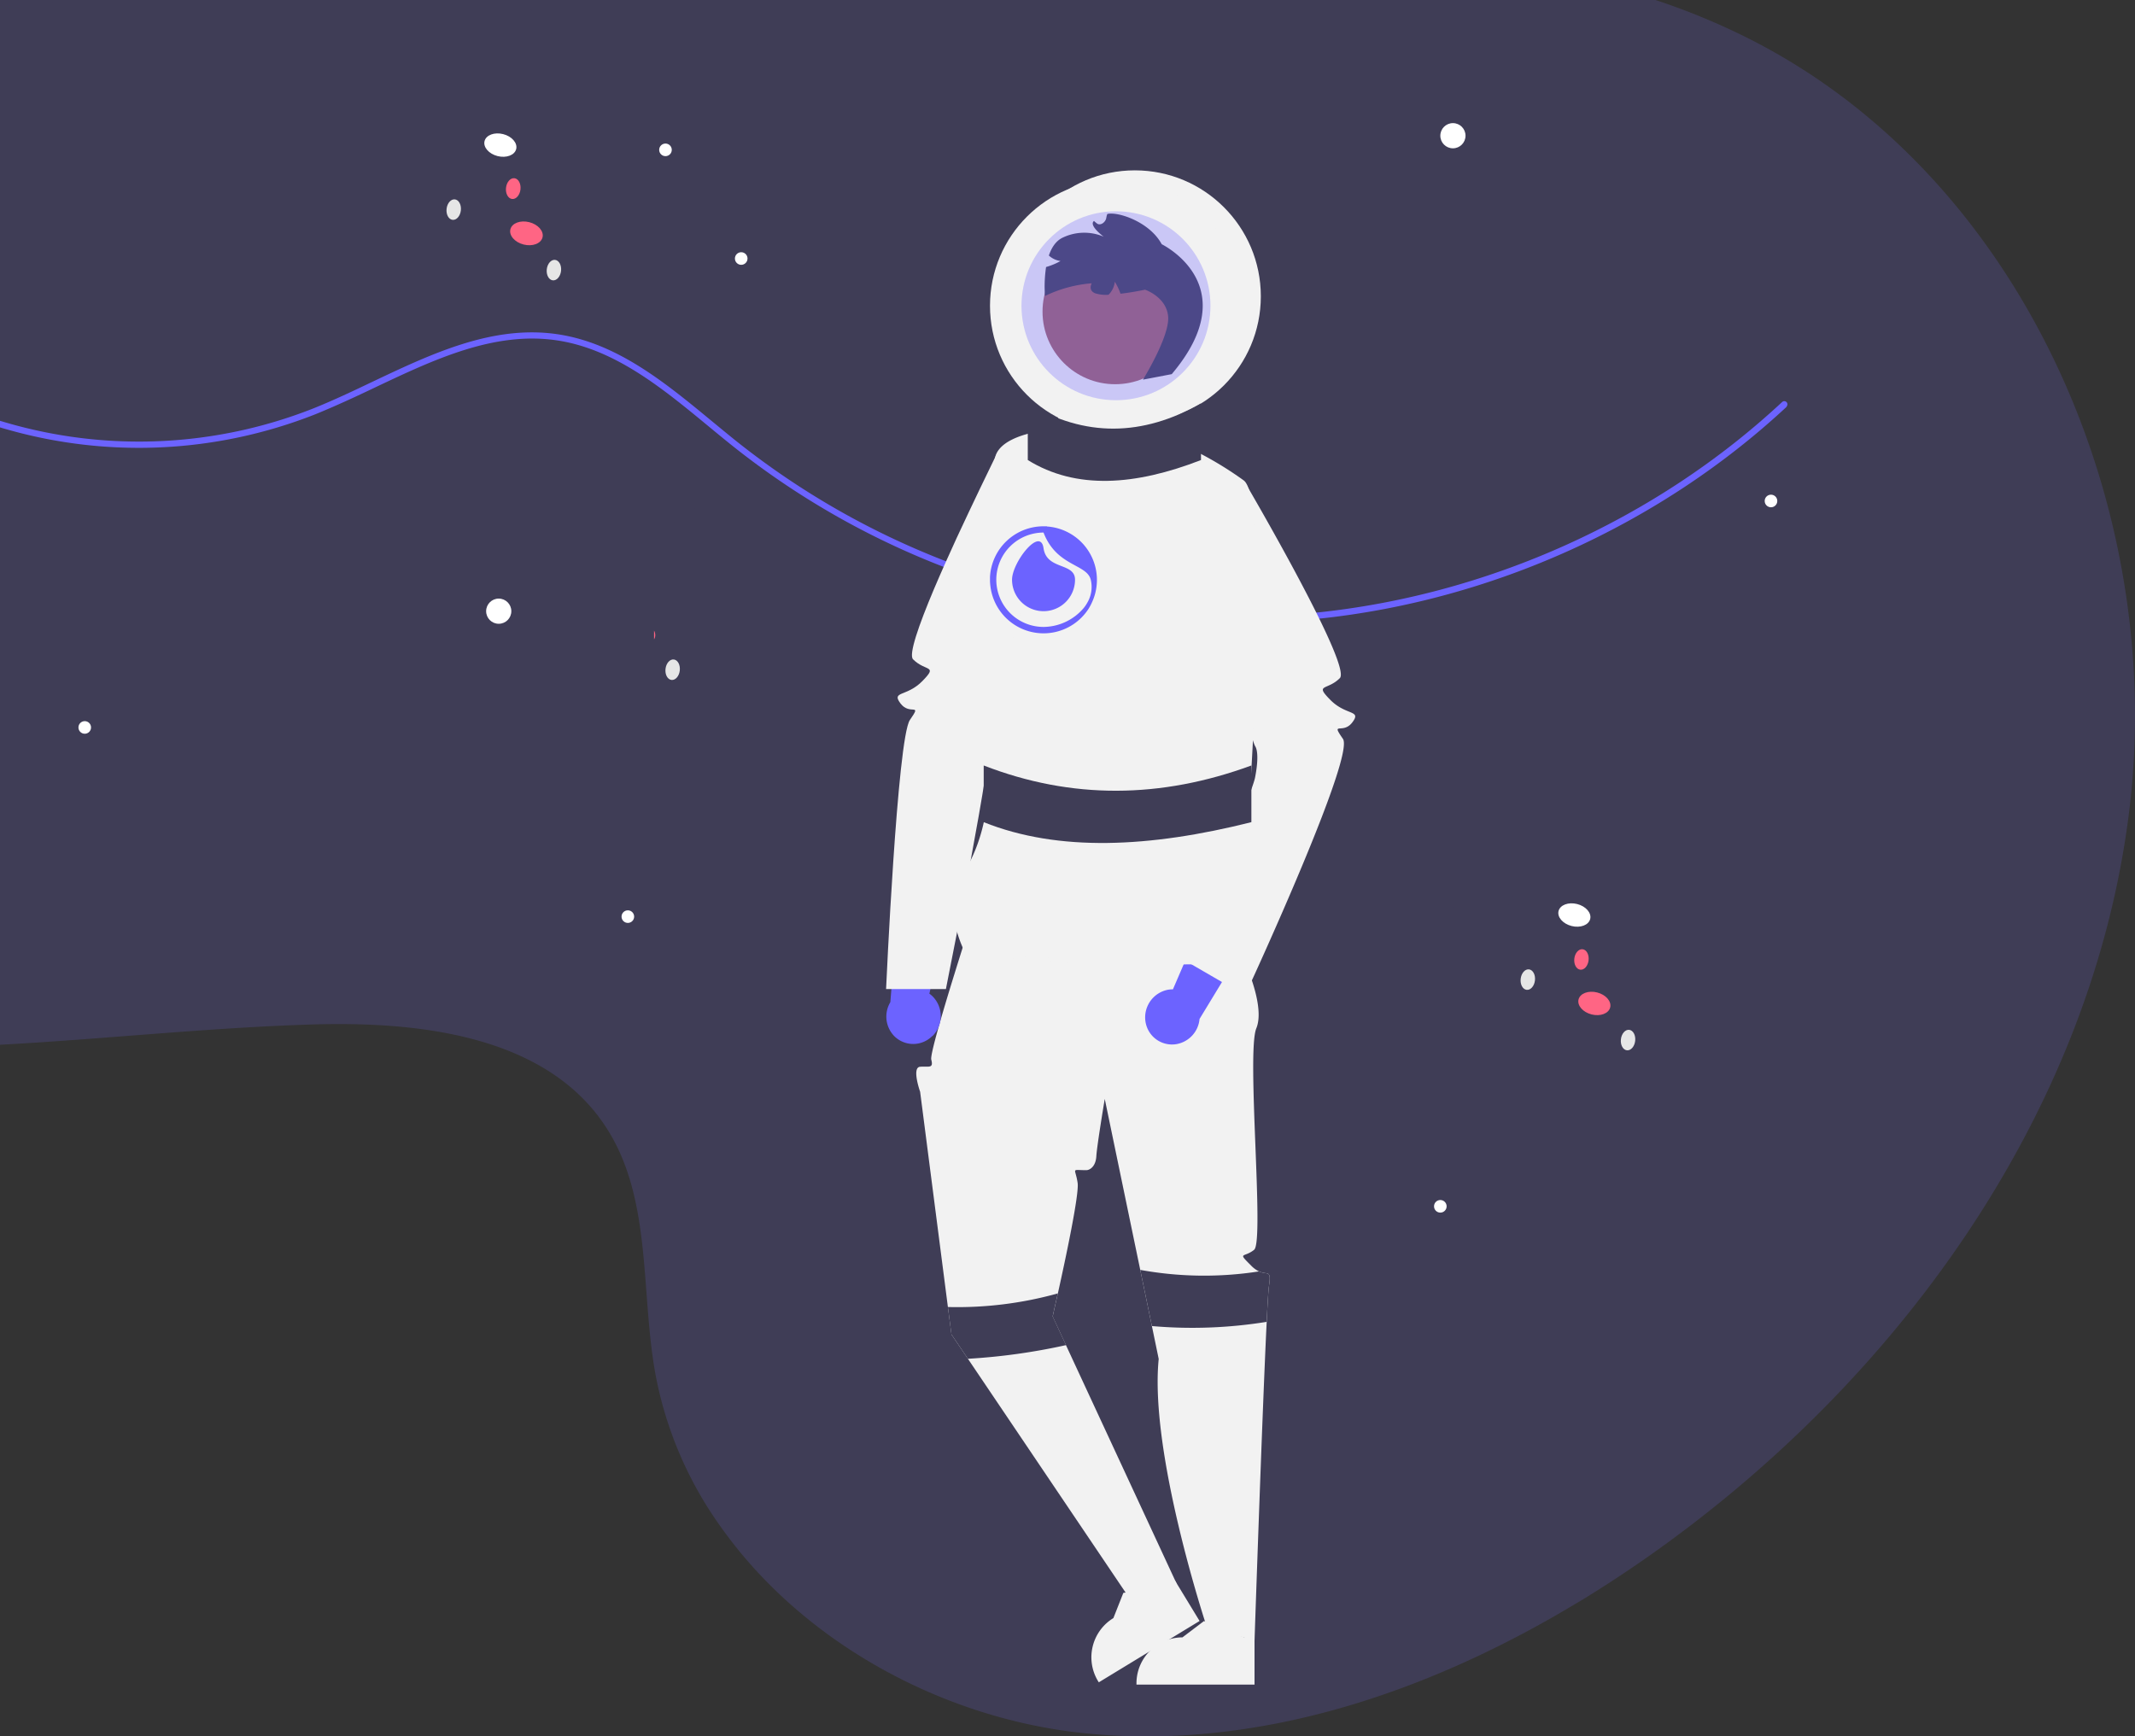 <svg id="Layer_1" data-name="Layer 1" xmlns="http://www.w3.org/2000/svg" viewBox="0 0 677.96 551.44"><rect x="0" y="0" width="677.96" height="551.44" fill="#333333" stroke="none"/><defs><style>.cls-1{fill:#3f3d56;}.cls-2,.cls-8{fill:#6c63ff;}.cls-3{fill:#ff6584;}.cls-4{fill:#e6e6e6;}.cls-5{fill:#fff;}.cls-6{fill:#f2f2f2;}.cls-7{fill:#a0616a;}.cls-8{isolation:isolate;opacity:0.3;}</style></defs><rect class="cls-1" width="525.7" height="294.99"/><path class="cls-1" d="M676.1,257.75C664.2,354.07,602,439.46,522.42,495q-9.69,6.76-19.86,13L500,509.51c-47.3,28.38-101.49,46.56-155.93,40.89-44.23-4.6-87.66-28.13-113.58-63.28-.49-.66-1-1.34-1.45-2a121.38,121.38,0,0,1-21-49.22c-4.66-26.29-1-55.36-15.52-77.79-18.78-29.1-59-33.84-93.61-32.75-32.35,1-64.65,4.51-97,6.33l-2,.11V22.69A22.72,22.72,0,0,1,22.69,0H163.42c6.81.89,11.63,14.55,18.42,15q4.41.3,8.81.48c15.43.64,30.84.37,46.23-.48,9-.49,20-14.18,29-15H525.7c1.94.64,3.86,1.31,5.78,2a215.51,215.51,0,0,1,24.2,10.44C642.24,56.33,688,161.43,676.1,257.75Z"/><path class="cls-2" d="M567.39,129.14c-40.29,37.5-93.66,61.56-148.48,67.33q-8.07.85-16.18,1.17c-1.2.05-2.4.08-3.61.11-2,.05-3.93.07-5.89.07q-3.53,0-7.05-.1a256.54,256.54,0,0,1-40.52-4.43L344.2,193q-3.17-.62-6.31-1.32-6-1.34-12-3c-1.29-.35-2.58-.71-3.87-1.09-1.85-.53-3.69-1.09-5.53-1.66l-2.07-.66q-1.05-.33-2.1-.69-6.4-2.1-12.7-4.56a255.12,255.12,0,0,1-66.37-37.91c-2.78-2.21-5.6-4.53-8.32-6.78-14.62-12.06-29.74-24.53-48.17-27.25-19.9-2.93-39,6.13-57.5,14.89-6.27,3-12.75,6-19.16,8.61A152.67,152.67,0,0,1,2,136.31c-.67-.18-1.34-.38-2-.58v-2.09l2,.59a150.75,150.75,0,0,0,97.36-4.47c6.35-2.54,12.81-5.6,19-8.56,18.75-8.89,38.14-18.08,58.64-15.06,19,2.8,34.32,15.45,49.15,27.69,2.72,2.24,5.53,4.56,8.29,6.76a253.09,253.09,0,0,0,65.94,37.65h0c4,1.56,8.09,3,12.18,4.39l1.77.58,2,.63q2.53.81,5.08,1.54t5,1.42h0q6.45,1.75,13,3.17c2,.44,3.94.84,5.93,1.22l1.31.25a253.56,253.56,0,0,0,38.86,4.26h0q6.8.21,13.57.05l3.52-.11q7.66-.3,15.31-1.08h0c54.65-5.59,107.89-29.51,148-66.89a1,1,0,0,1,1.36,1.47Z"/><path class="cls-3" d="M208,202.34a2.7,2.7,0,0,1-.31.72v-2.79A2.87,2.87,0,0,1,208,202.34Z"/><ellipse class="cls-4" cx="213.58" cy="212.68" rx="3.27" ry="2.28" transform="translate(-21.5 401.31) rotate(-83.62)"/><ellipse class="cls-1" cx="216.36" cy="233.88" rx="3.27" ry="2.28" transform="translate(-40.1 422.93) rotate(-83.62)"/><ellipse class="cls-5" cx="499.94" cy="290.59" rx="3.6" ry="5.18" transform="translate(95.44 703.83) rotate(-75.78)"/><ellipse class="cls-1" cx="466.1" cy="290.38" rx="3.6" ry="5.18" transform="translate(70.12 670.86) rotate(-75.78)"/><ellipse class="cls-3" cx="506.29" cy="318.67" rx="3.6" ry="5.18" transform="translate(73.01 731.17) rotate(-75.78)"/><ellipse class="cls-4" cx="516.94" cy="330.28" rx="3.27" ry="2.28" transform="translate(131.3 807.34) rotate(-83.62)"/><ellipse class="cls-1" cx="519.72" cy="351.49" rx="3.27" ry="2.28" transform="translate(112.7 828.96) rotate(-83.62)"/><ellipse class="cls-4" cx="485.12" cy="311.07" rx="3.27" ry="2.28" transform="translate(122.1 758.65) rotate(-83.62)"/><ellipse class="cls-3" cx="502.15" cy="304.67" rx="3.27" ry="2.28" transform="translate(143.6 769.89) rotate(-83.62)"/><ellipse class="cls-1" cx="481.17" cy="287.39" rx="3.27" ry="2.28" transform="translate(142.13 733.67) rotate(-83.62)"/><ellipse class="cls-5" cx="158.89" cy="46.09" rx="3.6" ry="5.18" transform="translate(75.18 188.78) rotate(-75.78)"/><ellipse class="cls-1" cx="218.74" cy="164.77" rx="3.6" ry="5.18" transform="translate(5.28 336.33) rotate(-75.78)"/><ellipse class="cls-3" cx="167.17" cy="74.11" rx="3.66" ry="5.26" transform="translate(54.27 217.95) rotate(-75.78)"/><ellipse class="cls-4" cx="175.88" cy="85.77" rx="3.27" ry="2.28" transform="translate(71.11 251.04) rotate(-83.62)"/><ellipse class="cls-1" cx="31.26" cy="111.42" rx="3.27" ry="2.28" transform="translate(-82.94 130.11) rotate(-83.62)"/><ellipse class="cls-4" cx="144.07" cy="66.56" rx="3.27" ry="2.28" transform="translate(61.92 202.35) rotate(-83.62)"/><ellipse class="cls-3" cx="162.97" cy="59.89" rx="3.32" ry="2.31" transform="translate(85.35 215.2) rotate(-83.62)"/><ellipse class="cls-1" cx="140.11" cy="42.88" rx="3.27" ry="2.28" transform="translate(81.94 177.37) rotate(-83.62)"/><circle class="cls-5" cx="158.37" cy="194.1" r="4"/><circle class="cls-5" cx="26.91" cy="231.02" r="2"/><circle class="cls-5" cx="457.37" cy="383.1" r="2"/><circle class="cls-5" cx="199.37" cy="291.1" r="2"/><circle class="cls-5" cx="235.37" cy="82.1" r="2"/><circle class="cls-5" cx="562.37" cy="159.1" r="2"/><circle class="cls-5" cx="211.32" cy="47.59" r="2"/><circle class="cls-5" cx="461.37" cy="43.1" r="4"/><circle class="cls-6" cx="360.37" cy="94.1" r="40"/><circle class="cls-6" cx="354.37" cy="97.1" r="40"/><path class="cls-6" d="M398.37,535H360.88v-.47A14.6,14.6,0,0,1,375.47,520h0l6.85-5.19L395.1,520h3.27Z"/><path class="cls-6" d="M380.92,514.79l-32,19.48-.25-.4a14.59,14.59,0,0,1,4.88-20h0l3.16-8,13.61-2.2,2.8-1.7Z"/><path class="cls-6" d="M402.94,408.57c-.17,1.2-.42,5.28-.71,11.22-1.41,28.8-3.86,101.31-3.86,101.31l-15.27-4.75s-18.16-54.78-15.16-84.78l-2.16-10.44-3.7-17.84h0L350.81,349s-2.47,14.72-2.67,18.17-2.2,4.45-3.2,4.45c-5,0-3.47-.89-2.74,4.06.53,3.56-3.81,24-6.29,35.13-1,4.34-1.64,7.28-1.64,7.28l4.24,9.14L373.66,503l-13.29,7.12-53-78.58-5.23-7.75L301,415.08l-8.82-68.37s-2.75-7.73,0-7.93,4.32.66,3.54-2.27,15.22-51.94,15.22-51.94l83,18s8.18,16.26,5,24,2.61,67.68-.7,70.34-5.43.53-.87,5.1a8.64,8.64,0,0,0,2.43,1.76C402.62,405.05,403.74,403,402.94,408.57Z"/><circle class="cls-7" cx="354.11" cy="98.96" r="23.06"/><path class="cls-1" d="M372.08,118.82l-9.14,1.75s8.5-13.72,8-20S363.6,92,363.6,92s-3.79.82-7.78,1.28A20.06,20.06,0,0,0,354,89.47a6.74,6.74,0,0,1-2,4.14,11.14,11.14,0,0,1-4.33-.5c-1.58-.72-1.55-2-1-3.14A41.39,41.39,0,0,0,331.83,94a41,41,0,0,1,.35-9.2l.66-.2a20.69,20.69,0,0,0,3.92-1.71,6.85,6.85,0,0,1-3.7-1.74c.84-2.46,2.18-4.59,4.29-5.63a15.77,15.77,0,0,1,13.13-.35s-4.89-3.57-3.09-5l.37.34.54.43c1.11.9,2.77-.37,3-1.73a3.84,3.84,0,0,1,.1-.51c0-.14.07-.28.11-.41a2,2,0,0,1,.12-.34c3.33-.8,13.4,2.45,17.27,9.61C368.89,77.57,395.94,90.57,372.08,118.82Z"/><path class="cls-2" d="M363.73,324.38a8.94,8.94,0,0,1,7.32-10.09,9.55,9.55,0,0,1,1.41-.1l24.11-56,16.54,12.41-32.2,53a8.91,8.91,0,0,1-7.37,8,8.52,8.52,0,0,1-9.78-7.05h0Z"/><path class="cls-2" d="M296.2,328.94a8.93,8.93,0,0,0,0-12.46,8.53,8.53,0,0,0-1.08-.91l13.35-59.47-20.67.34-5.08,61.83a8.9,8.9,0,0,0,1.27,10.8,8.52,8.52,0,0,0,12,0h0Z"/><path class="cls-6" d="M429.44,229.39c-3,4-7-.51-3,5.25,2.75,4-13,41.08-23.1,63.82-4.56,10.29-8,17.64-8,17.64l-17-9.85-2-1.15S392,265.84,397,251.73c.83-2.34,1.38-4,1.51-4.65.94-4.69,1.06-8.71,0-10.2a15.33,15.33,0,0,1-.64-1.71c-2-5.89-8.13-25.78-13.86-44.59-1.67-5.52-3.32-10.94-4.82-15.89-3.85-12.71-6.74-22.3-6.74-22.3l23,1s.38.64,1.05,1.8c1.6,2.76,4.88,8.45,8.68,15.29,2.74,4.92,5.76,10.45,8.61,15.89,7.26,13.84,13.51,27.17,11.66,29-4,4-8.09,1.73-3.05,6.86S432.44,225.39,429.44,229.39Z"/><path class="cls-6" d="M401.94,282.57c-6-5.94-4.89-33-4.89-33s6-90.9-2.11-97a111.68,111.68,0,0,0-17.76-10.49l-.55-.25-5.16-14.55-31.79-1.65-5.55,10.78s-.87.06-2.23.25c-5.08.7-17,3.18-16,10.91,1.34,9.8-8.12,70-11,73s-2.12,14,5,21,2,26-3,34a27.34,27.34,0,0,0-4,16.34s4,21.66,14,14.66c3.81-2.67,9.22-3,15.73-2.52h.2l-.2,1c9,.67,20.21,2.94,32.16,2.81l-.35-1h.35c2,0,4.05-.11,6.11-.29,17.82-1.55,25.69,3.35,28-2S407.94,288.51,401.94,282.57Z"/><circle class="cls-8" cx="354.37" cy="97.1" r="30"/><path class="cls-6" d="M339.94,142.39s-4.56,15.14-9.87,32.61c-1.67,5.5-3.42,11.23-5.12,16.8-5.55,18.11-10.61,34.43-11.08,35.08-1.06,1.49-.93,5.51,0,10.2.19.94-.24,4.6-1.05,9.85-1.06,6.89-2.77,16.51-4.59,26.33-1.45,7.85-3,15.82-4.28,22.61-2.05,10.54-3.58,18.23-3.58,18.23h-19s3.57-79.71,7.57-85.46,0-1.25-3-5.25,2-2,7-7.14,1-2.86-3-6.86c-1.48-1.48,1.83-10.91,6.59-22.2,2.22-5.24,4.75-10.89,7.25-16.33C309,159.63,314,149.3,316,145.22v0l.9-1.8Z"/><path class="cls-1" d="M381.37,146.1c-20.88,8.11-39.65,9.5-55,0v-18c18.08,10.84,36.42,10.55,55,0Z"/><path class="cls-1" d="M397.37,261.1c-32.26,8.11-61.28,9.5-85,0v-18c27.94,10.84,56.28,10.55,85,0Z"/><path class="cls-1" d="M402.94,408.57c-.17,1.2-.42,5.28-.71,11.22a147.8,147.8,0,0,1-36.45,1.34l-3.7-17.84a113.19,113.19,0,0,0,37.72.48C402.62,405.05,403.74,403,402.94,408.57Z"/><path class="cls-1" d="M338.51,427.18a195.87,195.87,0,0,1-31.16,4.34l-5.23-7.75L301,415.08a118.91,118.91,0,0,0,34.91-4.32c-1,4.34-1.64,7.28-1.64,7.28Z"/><path class="cls-2" d="M341.37,184.1a10,10,0,1,1-20,0c0-5.53,9-17,10-10S341.37,178.57,341.37,184.1Z"/><path class="cls-2" d="M332.46,167.14c-.36,0-.72,0-1.09,0a17,17,0,0,0-17,16.11c0,.29,0,.59,0,.89s0,.81.05,1.21a17,17,0,0,0,31.24,8,16,16,0,0,0,1-1.85,17,17,0,0,0-14.24-24.3ZM344.2,193a16.9,16.9,0,0,1-12.83,6.1A15,15,0,0,1,316.49,186a14.56,14.56,0,0,1-.12-1.87,2.26,2.26,0,0,1,0-.26,15,15,0,0,1,15-14.74c.09.24.18.47.28.69,4.27,10.1,13.53,9.34,14.72,14.31a9.79,9.79,0,0,1-1,7.09A11.54,11.54,0,0,1,344.2,193Z"/></svg>